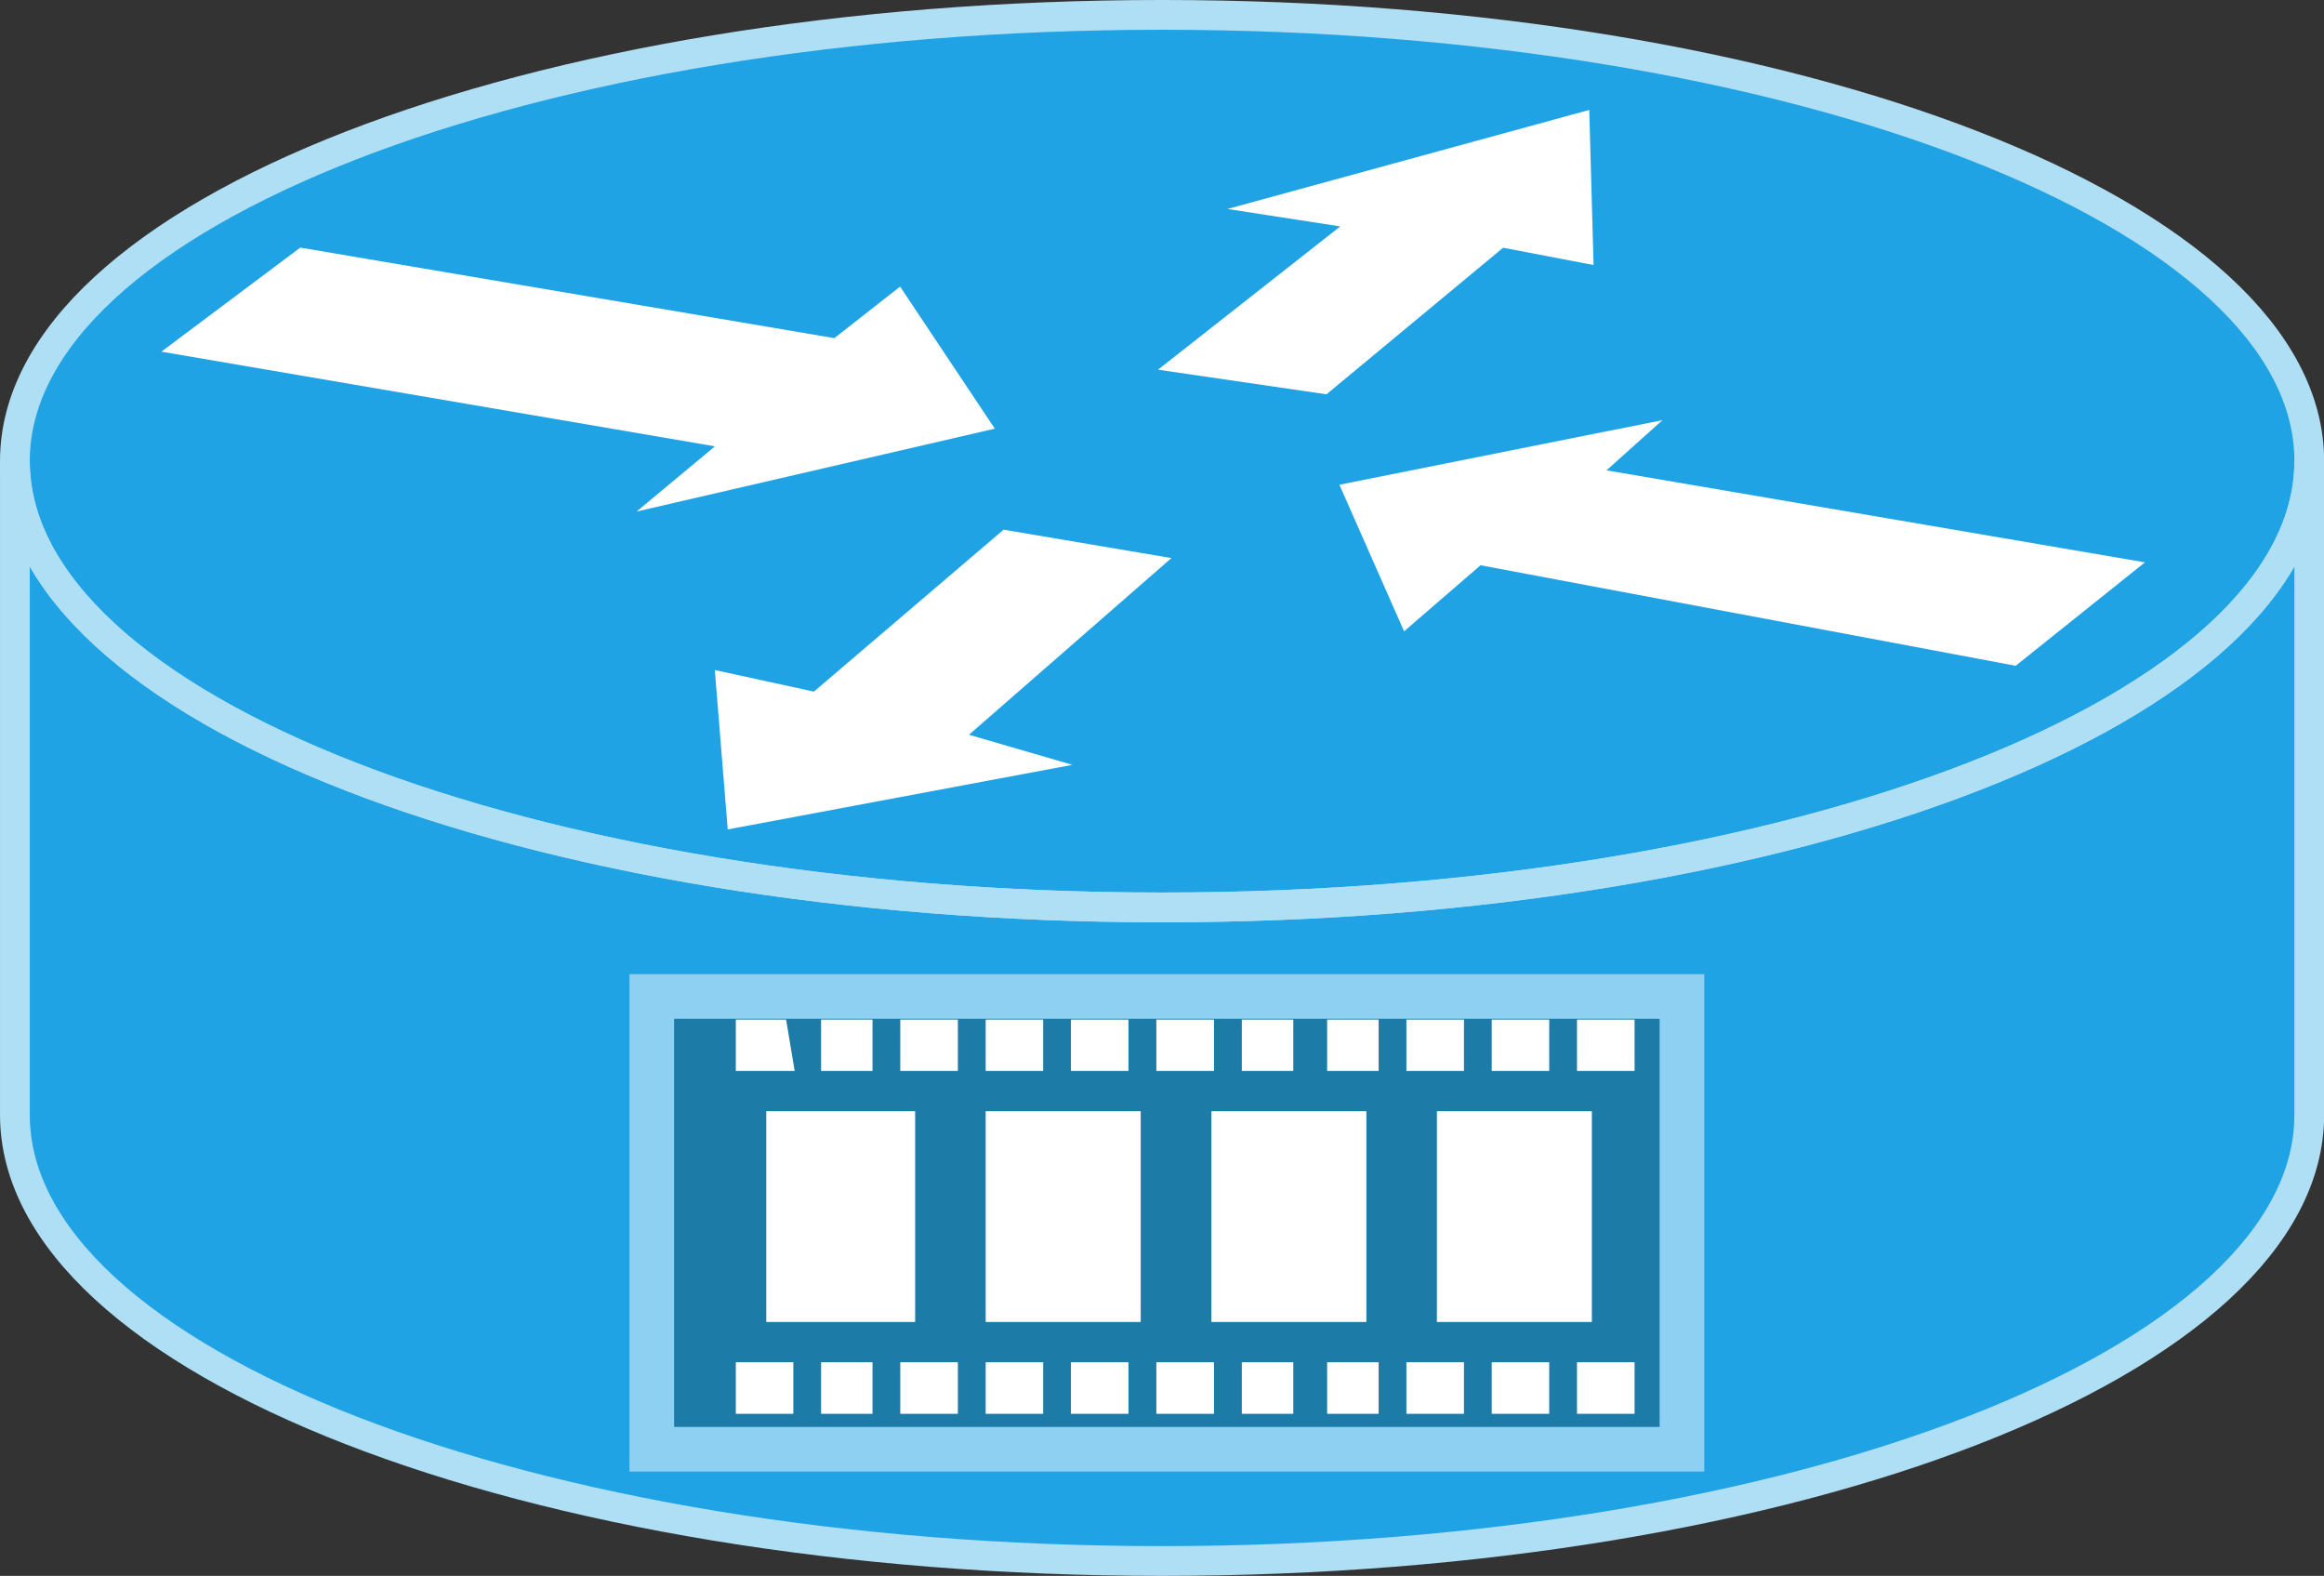 <?xml version="1.0" encoding="UTF-8" standalone="no"?>
<!-- Created with Inkscape (http://www.inkscape.org/) -->

<svg
   xmlns:dc="http://purl.org/dc/elements/1.1/"
   xmlns:cc="http://creativecommons.org/ns#"
   xmlns:rdf="http://www.w3.org/1999/02/22-rdf-syntax-ns#"
   xmlns:svg="http://www.w3.org/2000/svg"
   xmlns="http://www.w3.org/2000/svg"
   xmlns:sodipodi="http://sodipodi.sourceforge.net/DTD/sodipodi-0.dtd"
   xmlns:inkscape="http://www.inkscape.org/namespaces/inkscape"
   id="svg3254"
   version="1.1"
   inkscape:version="0.48.2 r9819"
   width="46.575"
   height="31.575"
   xml:space="preserve"
   sodipodi:docname="Service router.eps"><rect width="100%" height="100%" fill="#333333" stroke="none"/><defs
     id="defs3258"><clipPath
       clipPathUnits="userSpaceOnUse"
       id="clipPath3270"><path
         d="M 0,252.602 0,0 l 372.621,0 0,252.602 -372.621,0 z"
         id="path3272" /></clipPath></defs><sodipodi:namedview
     pagecolor="#ffffff"
     bordercolor="#666666"
     borderopacity="1"
     objecttolerance="10"
     gridtolerance="10"
     guidetolerance="10"
     inkscape:pageopacity="0"
     inkscape:pageshadow="2"
     inkscape:window-width="640"
     inkscape:window-height="480"
     id="namedview3256"
     showgrid="false"
     inkscape:zoom="7.4742674"
     inkscape:cx="23.2875"
     inkscape:cy="15.7875"
     inkscape:window-x="0"
     inkscape:window-y="0"
     inkscape:window-maximized="0"
     inkscape:current-layer="g3262" /><g
     id="g3262"
     inkscape:groupmode="layer"
     inkscape:label="ink_ext_XXXXXX"
     transform="matrix(1.25,0,0,-1.25,0,31.575)"><g
       id="g3264"
       transform="scale(0.1,0.1)"><g
         id="g3266"><g
           id="g3268"
           clip-path="url(#clipPath3270)"><path
             d="m 370.238,178.691 c 0,-39.511 -82.351,-71.543 -183.926,-71.543 -101.582,0 -183.925,32.032 -183.925,71.543 l 0,-104.785 c 0,-39.492 82.344,-71.523 183.925,-71.523 101.575,0 183.926,32.031 183.926,71.523 l 0,104.785"
             style="fill:#20a3e4;fill-opacity:1;fill-rule:evenodd;stroke:none"
             id="path3274" /><path
             d="m 186.312,107.148 c 101.575,0 183.926,32.032 183.926,71.543 0,39.512 -82.351,71.524 -183.926,71.524 -101.582,0 -183.925,-32.012 -183.925,-71.524 0,-39.511 82.344,-71.543 183.925,-71.543"
             style="fill:#20a3e4;fill-opacity:1;fill-rule:evenodd;stroke:none"
             id="path3276" /><path
             d="m 370.238,178.691 c 0,-39.511 -82.351,-71.543 -183.926,-71.543 -101.582,0 -183.925,32.032 -183.925,71.543 l 0,-104.785 c 0,-39.492 82.344,-71.523 183.925,-71.523 101.575,0 183.926,32.031 183.926,71.523 l 0,104.785 z"
             style="fill:none;stroke:#afdff4;stroke-opacity:1;stroke-width:4.771;stroke-linecap:square;stroke-linejoin:bevel;stroke-miterlimit:10;stroke-dasharray:none"
             id="path3278" /><path
             d="m 186.312,107.148 c 101.575,0 183.926,32.032 183.926,71.543 0,39.512 -82.351,71.524 -183.926,71.524 -101.582,0 -183.925,-32.012 -183.925,-71.524 0,-39.511 82.344,-71.543 183.925,-71.543 z"
             style="fill:none;stroke:#afdff4;stroke-opacity:1;stroke-width:4.771;stroke-linecap:square;stroke-linejoin:bevel;stroke-miterlimit:10;stroke-dasharray:none"
             id="path3280" /><path
             d="m 144.312,206.66 15.184,-22.773 -57.43,-13.282 12.559,10.45 -88.75,15.175 22.266,16.68 85.625,-14.512 10.546,8.262"
             style="fill:#ffffff;fill-opacity:1;fill-rule:nonzero;stroke:none"
             id="path3282" /><path
             d="m 225.113,151.406 -10.371,23.496 51.797,10.352 -8.977,-8.047 86.329,-14.746 -20.723,-16.582 -85.801,16.113 -12.254,-10.586"
             style="fill:#ffffff;fill-opacity:1;fill-rule:nonzero;stroke:none"
             id="path3284" /><path
             d="m 196.793,219.102 58.008,15.878 0.691,-24.863 -14.5,2.774 -28.32,-23.496 -27.012,3.945 29.219,22.969 -18.086,2.793"
             style="fill:#ffffff;fill-opacity:1;fill-rule:nonzero;stroke:none"
             id="path3286" /><path
             d="m 171.93,130 -55.254,-10.352 -2.071,25.547 15.887,-3.457 30.41,25.957 26.907,-4.55 L 155.355,134.824 171.93,130"
             style="fill:#ffffff;fill-opacity:1;fill-rule:nonzero;stroke:none"
             id="path3288" /><path
             d="m 104.496,92.871 165.168,0 0,-72.578 -165.168,0 0,72.578"
             style="fill:#1c7ba7;fill-opacity:1;fill-rule:evenodd;stroke:none"
             id="path3290" /><path
             d="m 104.496,92.871 165.168,0 0,-72.578 -165.168,0 0,72.578 z"
             style="fill:none;stroke:#8ed0f2;stroke-opacity:1;stroke-width:7.157;stroke-linecap:square;stroke-linejoin:miter;stroke-miterlimit:10;stroke-dasharray:none"
             id="path3292" /><path
             d="m 231.566,73.289 22.461,0 0,-31.402 -22.461,0 0,31.402"
             style="fill:#ffffff;fill-opacity:1;fill-rule:evenodd;stroke:none"
             id="path3294" /><path
             d="m 231.566,73.289 22.461,0 0,-31.402 -22.461,0 0,31.402 z"
             style="fill:none;stroke:#ffffff;stroke-opacity:1;stroke-width:2.386;stroke-linecap:square;stroke-linejoin:miter;stroke-miterlimit:10;stroke-dasharray:none"
             id="path3296" /><path
             d="m 254.027,87.969 6.848,0 0,-5.84 -6.848,0 0,5.84"
             style="fill:#ffffff;fill-opacity:1;fill-rule:evenodd;stroke:none"
             id="path3298" /><path
             d="m 254.027,87.969 6.848,0 0,-5.84 -6.848,0 0,5.84 z"
             style="fill:none;stroke:#ffffff;stroke-opacity:1;stroke-width:2.386;stroke-linecap:square;stroke-linejoin:miter;stroke-miterlimit:10;stroke-dasharray:none"
             id="path3300" /><path
             d="m 240.355,87.969 6.836,0 0,-5.84 -6.836,0 0,5.84"
             style="fill:#ffffff;fill-opacity:1;fill-rule:evenodd;stroke:none"
             id="path3302" /><path
             d="m 240.355,87.969 6.836,0 0,-5.84 -6.836,0 0,5.84 z"
             style="fill:none;stroke:#ffffff;stroke-opacity:1;stroke-width:2.386;stroke-linecap:square;stroke-linejoin:miter;stroke-miterlimit:10;stroke-dasharray:none"
             id="path3304" /><path
             d="m 226.676,87.969 6.844,0 0,-5.84 -6.844,0 0,5.84"
             style="fill:#ffffff;fill-opacity:1;fill-rule:evenodd;stroke:none"
             id="path3306" /><path
             d="m 226.676,87.969 6.844,0 0,-5.84 -6.844,0 0,5.84 z"
             style="fill:none;stroke:#ffffff;stroke-opacity:1;stroke-width:2.386;stroke-linecap:square;stroke-linejoin:miter;stroke-miterlimit:10;stroke-dasharray:none"
             id="path3308" /><path
             d="m 213.969,87.969 5.871,0 0,-5.84 -5.871,0 0,5.84"
             style="fill:#ffffff;fill-opacity:1;fill-rule:evenodd;stroke:none"
             id="path3310" /><path
             d="m 213.969,87.969 5.871,0 0,-5.84 -5.871,0 0,5.84 z"
             style="fill:none;stroke:#ffffff;stroke-opacity:1;stroke-width:2.386;stroke-linecap:square;stroke-linejoin:miter;stroke-miterlimit:10;stroke-dasharray:none"
             id="path3312" /><path
             d="m 200.289,87.969 5.867,0 0,-5.84 -5.867,0 0,5.84"
             style="fill:#ffffff;fill-opacity:1;fill-rule:evenodd;stroke:none"
             id="path3314" /><path
             d="m 200.289,87.969 5.867,0 0,-5.84 -5.867,0 0,5.84 z"
             style="fill:none;stroke:#ffffff;stroke-opacity:1;stroke-width:2.386;stroke-linecap:square;stroke-linejoin:miter;stroke-miterlimit:10;stroke-dasharray:none"
             id="path3316" /><path
             d="m 186.586,87.969 6.855,0 0,-5.84 -6.855,0 0,5.84"
             style="fill:#ffffff;fill-opacity:1;fill-rule:evenodd;stroke:none"
             id="path3318" /><path
             d="m 186.586,87.969 6.855,0 0,-5.84 -6.855,0 0,5.84 z"
             style="fill:none;stroke:#ffffff;stroke-opacity:1;stroke-width:2.386;stroke-linecap:square;stroke-linejoin:miter;stroke-miterlimit:10;stroke-dasharray:none"
             id="path3320" /><path
             d="m 172.895,87.969 6.835,0 0,-5.84 -6.835,0 0,5.84"
             style="fill:#ffffff;fill-opacity:1;fill-rule:evenodd;stroke:none"
             id="path3322" /><path
             d="m 172.895,87.969 6.835,0 0,-5.84 -6.835,0 0,5.84 z"
             style="fill:none;stroke:#ffffff;stroke-opacity:1;stroke-width:2.386;stroke-linecap:square;stroke-linejoin:miter;stroke-miterlimit:10;stroke-dasharray:none"
             id="path3324" /><path
             d="m 159.223,87.969 6.836,0 0,-5.84 -6.836,0 0,5.84"
             style="fill:#ffffff;fill-opacity:1;fill-rule:evenodd;stroke:none"
             id="path3326" /><path
             d="m 159.223,87.969 6.836,0 0,-5.84 -6.836,0 0,5.84 z"
             style="fill:none;stroke:#ffffff;stroke-opacity:1;stroke-width:2.386;stroke-linecap:square;stroke-linejoin:miter;stroke-miterlimit:10;stroke-dasharray:none"
             id="path3328" /><path
             d="m 145.531,87.969 6.848,0 0,-5.84 -6.848,0 0,5.84"
             style="fill:#ffffff;fill-opacity:1;fill-rule:evenodd;stroke:none"
             id="path3330" /><path
             d="m 145.531,87.969 6.848,0 0,-5.84 -6.848,0 0,5.84 z"
             style="fill:none;stroke:#ffffff;stroke-opacity:1;stroke-width:2.386;stroke-linecap:square;stroke-linejoin:miter;stroke-miterlimit:10;stroke-dasharray:none"
             id="path3332" /><path
             d="m 132.836,87.969 5.859,0 0,-5.84 -5.859,0 0,5.84"
             style="fill:#ffffff;fill-opacity:1;fill-rule:evenodd;stroke:none"
             id="path3334" /><path
             d="m 132.836,87.969 5.859,0 0,-5.84 -5.859,0 0,5.84 z"
             style="fill:none;stroke:#ffffff;stroke-opacity:1;stroke-width:2.386;stroke-linecap:square;stroke-linejoin:miter;stroke-miterlimit:10;stroke-dasharray:none"
             id="path3336" /><path
             d="m 119.164,87.969 5.859,0 0.977,-5.84 -6.836,0 0,5.84"
             style="fill:#ffffff;fill-opacity:1;fill-rule:evenodd;stroke:none"
             id="path3338" /><path
             d="m 119.164,87.969 5.859,0 0.977,-5.84 -6.836,0 0,5.84 z"
             style="fill:none;stroke:#ffffff;stroke-opacity:1;stroke-width:2.386;stroke-linecap:square;stroke-linejoin:miter;stroke-miterlimit:10;stroke-dasharray:none"
             id="path3340" /><path
             d="m 254.027,33.047 6.848,0 0,-5.879 -6.848,0 0,5.879"
             style="fill:#ffffff;fill-opacity:1;fill-rule:evenodd;stroke:none"
             id="path3342" /><path
             d="m 254.027,33.047 6.848,0 0,-5.879 -6.848,0 0,5.879 z"
             style="fill:none;stroke:#ffffff;stroke-opacity:1;stroke-width:2.386;stroke-linecap:square;stroke-linejoin:miter;stroke-miterlimit:10;stroke-dasharray:none"
             id="path3344" /><path
             d="m 240.355,33.047 6.836,0 0,-5.879 -6.836,0 0,5.879"
             style="fill:#ffffff;fill-opacity:1;fill-rule:evenodd;stroke:none"
             id="path3346" /><path
             d="m 240.355,33.047 6.836,0 0,-5.879 -6.836,0 0,5.879 z"
             style="fill:none;stroke:#ffffff;stroke-opacity:1;stroke-width:2.386;stroke-linecap:square;stroke-linejoin:miter;stroke-miterlimit:10;stroke-dasharray:none"
             id="path3348" /><path
             d="m 226.676,33.047 6.844,0 0,-5.879 -6.844,0 0,5.879"
             style="fill:#ffffff;fill-opacity:1;fill-rule:evenodd;stroke:none"
             id="path3350" /><path
             d="m 226.676,33.047 6.844,0 0,-5.879 -6.844,0 0,5.879 z"
             style="fill:none;stroke:#ffffff;stroke-opacity:1;stroke-width:2.386;stroke-linecap:square;stroke-linejoin:miter;stroke-miterlimit:10;stroke-dasharray:none"
             id="path3352" /><path
             d="m 213.969,33.047 5.871,0 0,-5.879 -5.871,0 0,5.879"
             style="fill:#ffffff;fill-opacity:1;fill-rule:evenodd;stroke:none"
             id="path3354" /><path
             d="m 213.969,33.047 5.871,0 0,-5.879 -5.871,0 0,5.879 z"
             style="fill:none;stroke:#ffffff;stroke-opacity:1;stroke-width:2.386;stroke-linecap:square;stroke-linejoin:miter;stroke-miterlimit:10;stroke-dasharray:none"
             id="path3356" /><path
             d="m 200.289,33.047 5.867,0 0,-5.879 -5.867,0 0,5.879"
             style="fill:#ffffff;fill-opacity:1;fill-rule:evenodd;stroke:none"
             id="path3358" /><path
             d="m 200.289,33.047 5.867,0 0,-5.879 -5.867,0 0,5.879 z"
             style="fill:none;stroke:#ffffff;stroke-opacity:1;stroke-width:2.386;stroke-linecap:square;stroke-linejoin:miter;stroke-miterlimit:10;stroke-dasharray:none"
             id="path3360" /><path
             d="m 186.586,33.047 6.855,0 0,-5.879 -6.855,0 0,5.879"
             style="fill:#ffffff;fill-opacity:1;fill-rule:evenodd;stroke:none"
             id="path3362" /><path
             d="m 186.586,33.047 6.855,0 0,-5.879 -6.855,0 0,5.879 z"
             style="fill:none;stroke:#ffffff;stroke-opacity:1;stroke-width:2.386;stroke-linecap:square;stroke-linejoin:miter;stroke-miterlimit:10;stroke-dasharray:none"
             id="path3364" /><path
             d="m 172.895,33.047 6.835,0 0,-5.879 -6.835,0 0,5.879"
             style="fill:#ffffff;fill-opacity:1;fill-rule:evenodd;stroke:none"
             id="path3366" /><path
             d="m 172.895,33.047 6.835,0 0,-5.879 -6.835,0 0,5.879 z"
             style="fill:none;stroke:#ffffff;stroke-opacity:1;stroke-width:2.386;stroke-linecap:square;stroke-linejoin:miter;stroke-miterlimit:10;stroke-dasharray:none"
             id="path3368" /><path
             d="m 159.223,33.047 6.836,0 0,-5.879 -6.836,0 0,5.879"
             style="fill:#ffffff;fill-opacity:1;fill-rule:evenodd;stroke:none"
             id="path3370" /><path
             d="m 159.223,33.047 6.836,0 0,-5.879 -6.836,0 0,5.879 z"
             style="fill:none;stroke:#ffffff;stroke-opacity:1;stroke-width:2.386;stroke-linecap:square;stroke-linejoin:miter;stroke-miterlimit:10;stroke-dasharray:none"
             id="path3372" /><path
             d="m 145.531,33.047 6.848,0 0,-5.879 -6.848,0 0,5.879"
             style="fill:#ffffff;fill-opacity:1;fill-rule:evenodd;stroke:none"
             id="path3374" /><path
             d="m 145.531,33.047 6.848,0 0,-5.879 -6.848,0 0,5.879 z"
             style="fill:none;stroke:#ffffff;stroke-opacity:1;stroke-width:2.386;stroke-linecap:square;stroke-linejoin:miter;stroke-miterlimit:10;stroke-dasharray:none"
             id="path3376" /><path
             d="m 132.836,33.047 5.859,0 0,-5.879 -5.859,0 0,5.879"
             style="fill:#ffffff;fill-opacity:1;fill-rule:evenodd;stroke:none"
             id="path3378" /><path
             d="m 132.836,33.047 5.859,0 0,-5.879 -5.859,0 0,5.879 z"
             style="fill:none;stroke:#ffffff;stroke-opacity:1;stroke-width:2.386;stroke-linecap:square;stroke-linejoin:miter;stroke-miterlimit:10;stroke-dasharray:none"
             id="path3380" /><path
             d="m 119.164,33.047 6.836,0 0,-5.879 -6.836,0 0,5.879"
             style="fill:#ffffff;fill-opacity:1;fill-rule:evenodd;stroke:none"
             id="path3382" /><path
             d="m 119.164,33.047 6.836,0 0,-5.879 -6.836,0 0,5.879 z"
             style="fill:none;stroke:#ffffff;stroke-opacity:1;stroke-width:2.386;stroke-linecap:square;stroke-linejoin:miter;stroke-miterlimit:10;stroke-dasharray:none"
             id="path3384" /><path
             d="m 195.414,73.289 22.461,0 0,-31.402 -22.461,0 0,31.402"
             style="fill:#ffffff;fill-opacity:1;fill-rule:evenodd;stroke:none"
             id="path3386" /><path
             d="m 195.414,73.289 22.461,0 0,-31.402 -22.461,0 0,31.402 z"
             style="fill:none;stroke:#ffffff;stroke-opacity:1;stroke-width:2.386;stroke-linecap:square;stroke-linejoin:miter;stroke-miterlimit:10;stroke-dasharray:none"
             id="path3388" /><path
             d="m 159.223,73.289 22.472,0 0,-31.402 -22.472,0 0,31.402"
             style="fill:#ffffff;fill-opacity:1;fill-rule:evenodd;stroke:none"
             id="path3390" /><path
             d="m 159.223,73.289 22.472,0 0,-31.402 -22.472,0 0,31.402 z"
             style="fill:none;stroke:#ffffff;stroke-opacity:1;stroke-width:2.386;stroke-linecap:square;stroke-linejoin:miter;stroke-miterlimit:10;stroke-dasharray:none"
             id="path3392" /><path
             d="m 124.047,73.289 21.484,0 0,-31.402 -21.484,0 0,31.402"
             style="fill:#ffffff;fill-opacity:1;fill-rule:evenodd;stroke:none"
             id="path3394" /><path
             d="m 124.047,73.289 21.484,0 0,-31.402 -21.484,0 0,31.402 z"
             style="fill:none;stroke:#ffffff;stroke-opacity:1;stroke-width:2.386;stroke-linecap:square;stroke-linejoin:miter;stroke-miterlimit:10;stroke-dasharray:none"
             id="path3396" /></g></g></g></g></svg>